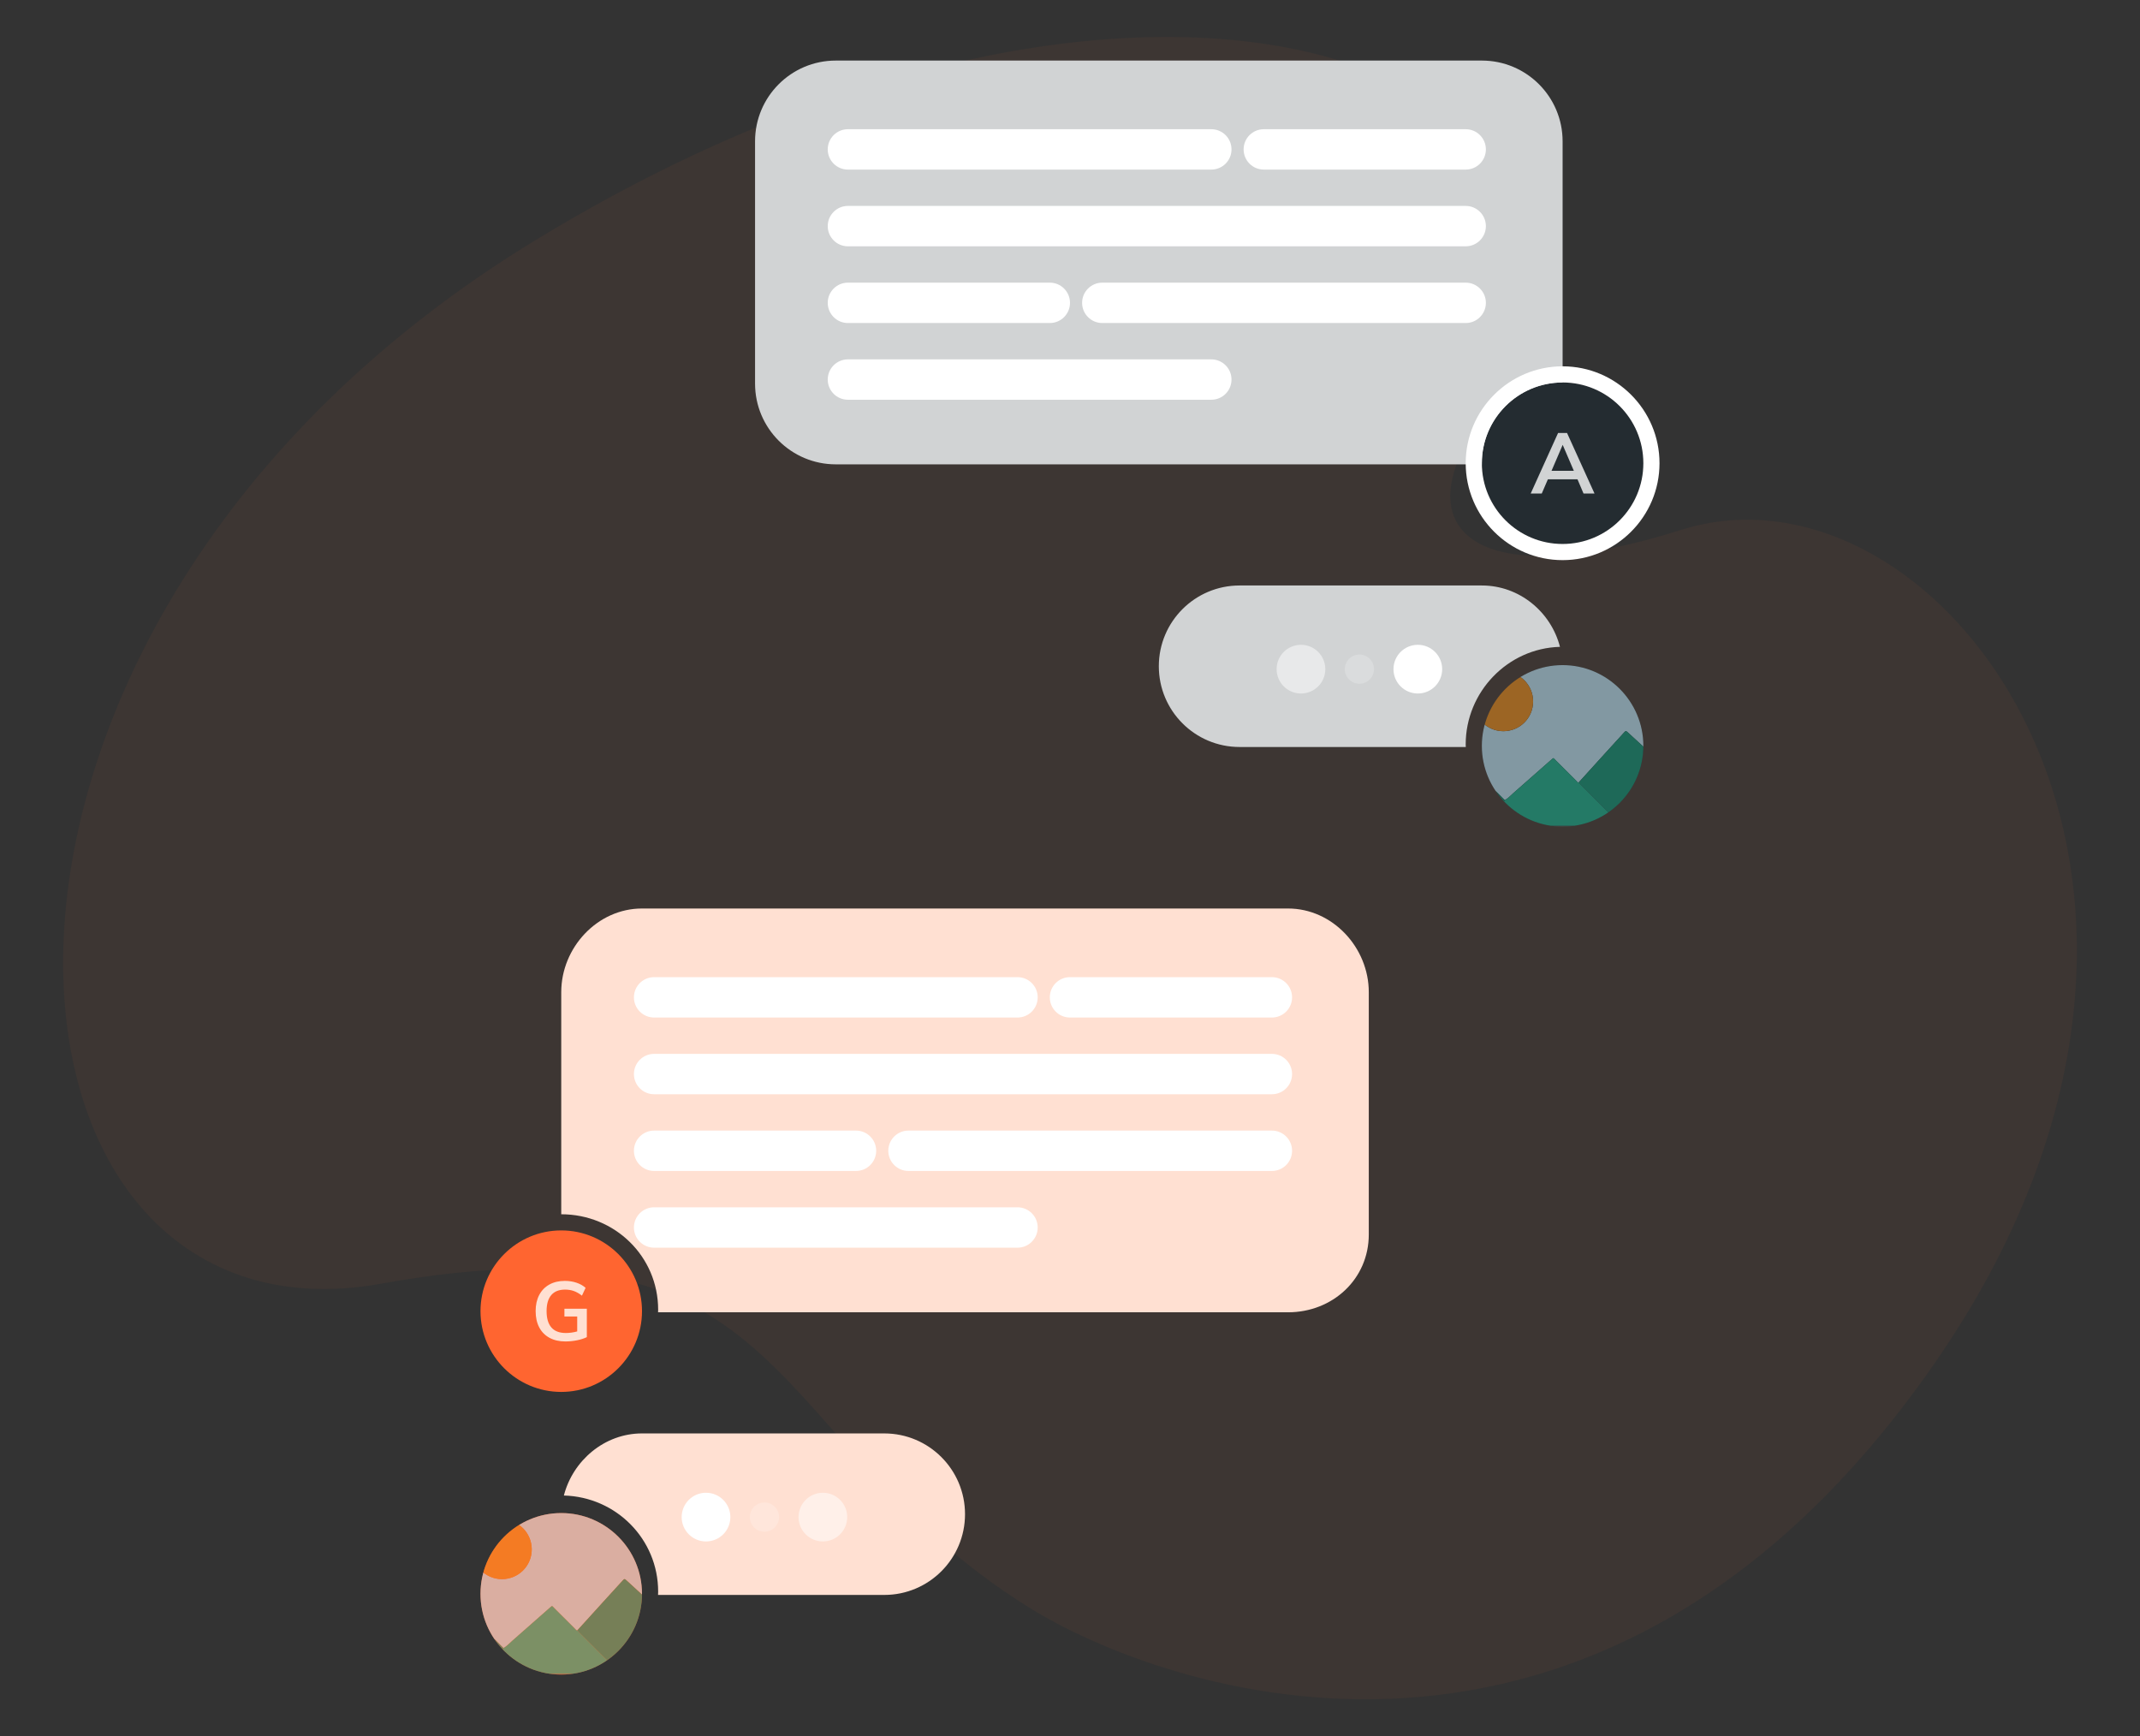<svg version="1.1" id="Layer_1" xmlns="http://www.w3.org/2000/svg" xmlns:xlink="http://www.w3.org/1999/xlink" x="0px" y="0px"
	 width="530px" height="430px" viewBox="35 85.5 530 430" enable-background="new 35 85.5 530 430" xml:space="preserve">
<rect x="35" y="85.5" width="530" height="430" fill="#333333" stroke="none"/>
<g>
	<path opacity="0.05" fill="#FF6530" enable-background="new    " d="M398.684,194.387c-13.646,23.569,3.723,37.834,52.721,22.329
		c64.479-20.405,145.757,86.834,62.645,206.539s-191.343,80.969-224.525,60.162c-65.604-41.135-57.062-98.618-160.021-80.011
		C26.542,422.013,9.795,240.904,167.956,144.768C326.115,48.632,458.846,105.072,398.684,194.387z"/>
	<g>
		<path fill="#D1D3D4" d="M421.999,180.5c0,11.046-8.954,20-20,20H242c-11.046,0-20-8.954-20-20v-60c0-11.046,8.954-20,20-20h160
			c11.046,0,20,8.954,20,20V180.5z"/>
		<path fill="#242C31" d="M421.999,290.222c-11.029,0-20-8.973-20-20c0-11.027,8.971-20,20-20s20,8.973,20,20
			C441.999,281.249,433.028,290.222,421.999,290.222z"/>
		<g>
			<path fill="#D1D3D4" d="M397.999,269.861c0-13.016,10.416-23.817,23.349-24.164c-2.218-8.63-10.026-15.197-19.349-15.197h-60
				c-11.046,0-20,8.954-20,20s8.954,20,20,20h56.025C398.011,270.5,397.999,270.196,397.999,269.861z"/>
		</g>
		<path fill="#242C31" d="M421.999,220.222c-11.029,0-20-8.973-20-20c0-11.027,8.971-20,20-20s20,8.973,20,20
			C441.999,211.249,433.028,220.222,421.999,220.222z"/>
		<path fill="#FFFFFF" d="M421.999,180.222c11.046,0,20,8.954,20,20c0,11.046-8.954,20-20,20s-20-8.954-20-20
			C401.999,189.176,410.953,180.222,421.999,180.222 M421.999,176.222c-13.233,0-24,10.767-24,24c0,13.233,10.767,24,24,24
			s24-10.767,24-24C445.999,186.989,435.232,176.222,421.999,176.222L421.999,176.222z"/>
		<path fill="#FF6530" d="M174,500.223c-11.027,0-20-8.971-20-20c0-11.028,8.973-20,20-20s20,8.972,20,20
			C194,491.252,185.026,500.223,174,500.223z"/>
		<g opacity="0.6" enable-background="new    ">
			<g>
				<defs>
					<path id="SVGID_1_" d="M174,500.223c-11.027,0-20-8.971-20-20c0-11.028,8.973-20,20-20s20,8.972,20,20
						C194,491.252,185.026,500.223,174,500.223z"/>
				</defs>
				<clipPath id="SVGID_2_">
					<use href="#SVGID_1_"  overflow="visible"/>
				</clipPath>
				<g clip-path="url(#SVGID_2_)">
					<path fill="#E5EAEB" d="M206.641,456.223c0,17.224,0,34.443,0,51.666c-21.761,0-43.521,0-65.282,0c0-17.223,0-34.442,0-51.666
						C163.12,456.223,184.879,456.223,206.641,456.223z M143.631,500.063c-0.138,1.515-0.14,3.028,0.001,4.543
						c-0.042,1.03-0.042,1.03,0.963,1.03c19.57,0,39.139,0,58.708,0c0.169,0,0.339-0.014,0.508,0.001
						c0.321,0.028,0.453-0.088,0.449-0.428c-0.022-1.695-0.024-3.392-0.034-5.087c0-0.042,0-0.084,0-0.126
						c0.009-0.806,0.03-1.612,0.028-2.416c-0.007-2.544-0.021-5.089-0.033-7.634c0.001-10.22-0.005-20.438,0.02-30.657
						c0.001-0.686-0.227-0.79-0.836-0.79c-19.653,0.015-39.307,0.017-58.961-0.001c-0.647-0.002-0.812,0.169-0.812,0.813
						c0.02,12.147,0.015,24.298,0.018,36.444c0,0.229-0.062,0.47,0.094,0.678c-0.117,0.163-0.133,0.351-0.131,0.542
						c0.009,1.017,0.014,2.031,0.02,3.046L143.631,500.063z"/>
					<path fill="#C2E0EC" d="M143.746,496.434c-0.156-0.208-0.094-0.449-0.094-0.678c-0.003-12.146,0.002-24.297-0.018-36.444
						c0-0.645,0.165-0.814,0.812-0.813c19.654,0.018,39.308,0.016,58.961,0.001c0.609,0,0.837,0.105,0.836,0.79
						c-0.025,10.221-0.019,20.438-0.02,30.657c-0.836-0.897-1.72-1.748-2.627-2.576c-3.788-3.46-7.563-6.933-11.346-10.397
						c-0.591-0.543-0.593-0.534-1.146,0.072c-1.642,1.804-3.288,3.603-4.927,5.404c-2.067,2.273-4.128,4.553-6.191,6.828
						c-0.292,0.047-0.397-0.209-0.552-0.362c-1.699-1.688-3.383-3.388-5.085-5.071c-0.718-0.711-0.488-0.776-1.317-0.052
						c-3.073,2.696-6.126,5.415-9.206,8.104c-0.696,0.606-1.311,1.32-2.143,1.764c-1.856-1.86-3.72-3.714-5.561-5.588
						c-0.316-0.325-0.502-0.294-0.816-0.011c-1.306,1.18-2.632,2.335-3.957,3.492C147.483,493.183,145.612,494.806,143.746,496.434z
						 M166.695,469.235c0.009-4.094-3.294-7.409-7.374-7.404c-4.038,0.004-7.363,3.323-7.377,7.362
						c-0.014,4.037,3.299,7.377,7.336,7.394C163.388,476.604,166.688,473.332,166.695,469.235z"/>
					<path fill="#1A9172" d="M177.984,489.277c2.063-2.275,4.125-4.555,6.191-6.828c1.639-1.803,3.286-3.602,4.927-5.404
						c0.553-0.606,0.554-0.615,1.146-0.072c3.783,3.466,7.558,6.938,11.346,10.397c0.907,0.828,1.791,1.679,2.627,2.576
						c0.012,2.545,0.026,5.09,0.033,7.634c0.002,0.804-0.019,1.61-0.028,2.416c-5.258-0.007-10.516-0.013-15.773-0.019
						c-0.051-0.302-0.301-0.453-0.491-0.645c-3.158-3.164-6.32-6.322-9.478-9.485C178.308,489.67,178.151,489.468,177.984,489.277z"
						/>
					<path fill="#6B5B4B" d="M204.228,500.122c0.009,1.695,0.012,3.392,0.034,5.087c0.004,0.34-0.128,0.456-0.449,0.428
						c-0.168-0.015-0.339-0.001-0.508-0.001c-19.57,0-39.139,0-58.708,0c-1.005,0-1.005,0-0.963-1.03
						c-0.001-1.515-0.001-3.028-0.001-4.542c0,0,0.002-0.041,0.002-0.042c3.018-0.007,6.034-0.015,9.051-0.021
						c0.593,0.006,1.186,0.015,1.779,0.017c3.898,0.008,7.795,0.012,11.693,0.02c0.211,0.143,0.452,0.091,0.681,0.091
						C179.3,500.127,191.764,500.126,204.228,500.122z"/>
					<path fill="#1A9172" d="M152.685,500.001c-3.017,0.006-6.033,0.014-9.051,0.021c-0.006-1.015-0.011-2.029-0.02-3.046
						c-0.001-0.191,0.014-0.379,0.131-0.542c1.868-1.628,3.739-3.251,5.604-4.881c1.324-1.158,2.65-2.313,3.957-3.492
						c0.314-0.283,0.5-0.314,0.816,0.011c1.841,1.874,3.704,3.728,5.561,5.588c-0.018,0.061-0.016,0.144-0.056,0.179
						c-1.469,1.297-2.945,2.583-4.412,3.881C154.363,498.472,153.527,499.24,152.685,500.001z"/>
					<path fill="#657F6E" d="M204.228,500.122c-12.464,0.004-24.927,0.005-37.391,0.005c-0.229,0-0.47,0.052-0.681-0.092
						c0.274-0.012,0.549-0.034,0.824-0.034c5.634-0.001,11.267,0,16.9-0.003c1.524,0,3.048-0.013,4.574-0.02
						c5.258,0.005,10.515,0.011,15.773,0.018C204.228,500.038,204.228,500.08,204.228,500.122z"/>
					<path fill="#657F6E" d="M143.631,500.063c0,1.515,0,3.028,0.001,4.543C143.492,503.091,143.494,501.576,143.631,500.063z"/>
					<path fill="#25AD88" d="M188.455,499.979c-1.525,0.008-3.049,0.021-4.574,0.021c-5.633,0.003-11.267,0.002-16.9,0.003
						c-0.274,0-0.549,0.022-0.824,0.034c-3.898-0.007-7.795-0.011-11.693-0.019c-0.593-0.002-1.186-0.011-1.779-0.017
						c0.843-0.761,1.679-1.529,2.529-2.283c1.467-1.298,2.943-2.584,4.412-3.881c0.04-0.035,0.039-0.118,0.056-0.179
						c0.832-0.442,1.447-1.156,2.143-1.765c3.08-2.688,6.133-5.405,9.206-8.103c0.83-0.726,0.6-0.659,1.317,0.052
						c1.702,1.685,3.386,3.385,5.085,5.071c0.155,0.153,0.26,0.409,0.552,0.362c0.167,0.189,0.322,0.393,0.5,0.57
						c3.158,3.163,6.32,6.321,9.478,9.485C188.152,499.524,188.403,499.677,188.455,499.979z"/>
					<path fill="#EC8A1A" d="M166.695,469.235c-0.009,4.097-3.308,7.368-7.416,7.352c-4.037-0.017-7.35-3.355-7.336-7.394
						c0.015-4.039,3.339-7.358,7.377-7.362C163.401,461.826,166.705,465.143,166.695,469.235z"/>
				</g>
			</g>
		</g>
		<g>
			<path fill="#FFE0D2" d="M254,440.5h-60c-9.322,0-17.131,6.748-19.349,15.378C187.583,456.226,198,466.666,198,479.681
				c0,0.335-0.012,0.819-0.025,0.819H254c11.046,0,20-8.954,20-20S265.045,440.5,254,440.5z"/>
		</g>
		<path fill="#FF6530" d="M174,430.223c-11.027,0-20-8.971-20-20c0-11.028,8.973-20,20-20s20,8.972,20,20
			C194,421.252,185.026,430.223,174,430.223z"/>
		<g>
			<path fill="#FFE0D2" d="M353.999,310.5H194c-11.046,0-20,9.676-20,20.723v55c13.233,0,24,10.405,24,23.64
				c0,0.335-0.012,0.639-0.025,0.639h156.024c11.046,0,20-8.231,20-19.276v-60C373.999,320.176,365.045,310.5,353.999,310.5z"/>
		</g>
		<g>
			<path fill="#FFE0D2" d="M180.338,409.626v7.028c-0.67,0.328-1.478,0.589-2.426,0.78c-0.944,0.19-1.91,0.287-2.895,0.287
				c-1.509,0-2.817-0.301-3.926-0.903c-1.11-0.604-1.959-1.466-2.549-2.59c-0.588-1.122-0.883-2.466-0.883-4.026
				c0-1.534,0.295-2.863,0.883-3.986c0.59-1.124,1.428-1.985,2.517-2.589c1.088-0.604,2.366-0.904,3.833-0.904
				c1.028,0,1.99,0.15,2.886,0.451c0.898,0.303,1.647,0.728,2.252,1.275l-0.905,1.931c-0.683-0.534-1.355-0.917-2.013-1.151
				c-0.658-0.231-1.376-0.35-2.158-0.35c-1.507,0-2.646,0.453-3.421,1.357c-0.775,0.903-1.161,2.227-1.161,3.966
				c0,1.795,0.396,3.146,1.191,4.058c0.794,0.912,1.979,1.367,3.555,1.367c0.959,0,1.905-0.131,2.837-0.391v-3.699h-3.167v-1.911
				H180.338z"/>
		</g>
		<g>
			<path fill="#D1D3D4" d="M425.687,204.205h-7.332l-1.518,3.518h-2.738l6.783-15h2.213l6.806,15h-2.719L425.687,204.205z
				 M424.779,202.097l-2.759-6.426l-2.762,6.426H424.779z"/>
		</g>
		<g opacity="0.6" enable-background="new    ">
			<g>
				<defs>
					<path id="SVGID_3_" d="M421.999,290.222c-11.027,0-20-8.971-20-20c0-11.029,8.973-20,20-20s20,8.971,20,20
						C441.999,281.251,433.026,290.222,421.999,290.222z"/>
				</defs>
				<clipPath id="SVGID_4_">
					<use href="#SVGID_3_"  overflow="visible"/>
				</clipPath>
				<g clip-path="url(#SVGID_4_)">
					<path fill="#E5EAEB" d="M454.64,246.222c0,17.223,0,34.443,0,51.666c-21.76,0-43.521,0-65.28,0c0-17.223,0-34.443,0-51.666
						C411.119,246.222,432.88,246.222,454.64,246.222z M391.631,290.062c-0.138,1.514-0.14,3.028,0.001,4.542
						c-0.041,1.031-0.041,1.031,0.964,1.031c19.569,0,39.14,0,58.708,0c0.17,0,0.34-0.014,0.508,0.001
						c0.321,0.028,0.453-0.088,0.449-0.428c-0.021-1.695-0.023-3.392-0.033-5.087c0-0.042,0-0.084,0-0.126
						c0.01-0.806,0.029-1.612,0.027-2.416c-0.007-2.544-0.021-5.089-0.033-7.634c0.001-10.219-0.006-20.437,0.021-30.657
						c0.002-0.685-0.228-0.79-0.836-0.79c-19.653,0.015-39.308,0.017-58.961-0.001c-0.646-0.002-0.813,0.169-0.813,0.813
						c0.021,12.147,0.016,24.297,0.019,36.444c0,0.228-0.063,0.47,0.095,0.678c-0.117,0.163-0.133,0.35-0.132,0.542
						c0.009,1.016,0.014,2.031,0.021,3.046L391.631,290.062z"/>
					<path fill="#C2E0EC" d="M391.745,286.433c-0.156-0.208-0.095-0.45-0.095-0.678c-0.003-12.147,0.002-24.297-0.019-36.444
						c-0.001-0.645,0.165-0.815,0.813-0.813c19.653,0.018,39.308,0.016,58.961,0.001c0.608,0,0.838,0.105,0.836,0.79
						c-0.025,10.221-0.02,20.438-0.021,30.657c-0.836-0.897-1.721-1.748-2.627-2.576c-3.788-3.46-7.563-6.933-11.346-10.397
						c-0.592-0.543-0.594-0.535-1.146,0.072c-1.641,1.804-3.286,3.602-4.927,5.404c-2.066,2.274-4.128,4.553-6.19,6.828
						c-0.292,0.047-0.397-0.209-0.553-0.362c-1.698-1.687-3.383-3.388-5.085-5.071c-0.718-0.711-0.486-0.777-1.316-0.052
						c-3.072,2.696-6.126,5.415-9.206,8.103c-0.696,0.607-1.313,1.321-2.145,1.764c-1.854-1.86-3.719-3.714-5.561-5.588
						c-0.316-0.325-0.502-0.294-0.815-0.01c-1.306,1.179-2.632,2.334-3.956,3.492C395.483,283.182,393.612,284.805,391.745,286.433z
						 M414.695,259.235c0.009-4.093-3.294-7.409-7.374-7.404c-4.038,0.004-7.363,3.323-7.377,7.362
						c-0.016,4.037,3.299,7.377,7.336,7.394C411.388,266.604,414.687,263.332,414.695,259.235z"/>
					<path fill="#1A9172" d="M425.984,279.277c2.063-2.275,4.124-4.554,6.19-6.828c1.641-1.803,3.286-3.601,4.927-5.404
						c0.554-0.607,0.556-0.615,1.146-0.072c3.782,3.465,7.558,6.938,11.346,10.397c0.906,0.828,1.791,1.679,2.627,2.576
						c0.013,2.545,0.026,5.09,0.033,7.634c0.002,0.804-0.019,1.61-0.027,2.416c-5.259-0.007-10.516-0.013-15.772-0.018
						c-0.051-0.302-0.302-0.454-0.492-0.645c-3.158-3.164-6.319-6.322-9.478-9.485C426.307,279.669,426.151,279.467,425.984,279.277
						z"/>
					<path fill="#6B5B4B" d="M452.228,290.122c0.01,1.695,0.013,3.392,0.033,5.087c0.004,0.34-0.128,0.456-0.449,0.428
						c-0.168-0.015-0.338-0.001-0.508-0.001c-19.568,0-39.139,0-58.708,0c-1.005,0-1.005,0-0.964-1.031c0-1.514,0-3.028-0.001-4.542
						c0,0,0.003-0.041,0.003-0.042c3.019-0.006,6.033-0.014,9.051-0.02c0.594,0.006,1.187,0.015,1.778,0.017
						c3.897,0.007,7.795,0.011,11.692,0.019c0.211,0.143,0.452,0.091,0.682,0.091C427.3,290.126,439.763,290.125,452.228,290.122z"
						/>
					<path fill="#1A9172" d="M400.685,290c-3.018,0.006-6.032,0.014-9.051,0.02c-0.007-1.014-0.012-2.029-0.021-3.045
						c-0.001-0.192,0.015-0.379,0.132-0.542c1.867-1.628,3.738-3.251,5.604-4.881c1.324-1.158,2.65-2.313,3.956-3.492
						c0.313-0.284,0.499-0.315,0.815,0.01c1.842,1.874,3.705,3.728,5.561,5.588c-0.018,0.061-0.016,0.144-0.056,0.179
						c-1.469,1.297-2.944,2.583-4.412,3.881C402.362,288.471,401.527,289.24,400.685,290z"/>
					<path fill="#657F6E" d="M452.228,290.122c-12.465,0.004-24.928,0.005-37.391,0.005c-0.229,0-0.471,0.052-0.682-0.092
						c0.274-0.012,0.55-0.034,0.824-0.034c5.634-0.001,11.268,0,16.899-0.003c1.524,0,3.049-0.013,4.574-0.02
						c5.258,0.005,10.515,0.011,15.772,0.018C452.228,290.038,452.228,290.08,452.228,290.122z"/>
					<path fill="#657F6E" d="M391.631,290.062c0.001,1.514,0.001,3.028,0.001,4.542C391.491,293.09,391.493,291.576,391.631,290.062
						z"/>
					<path fill="#25AD88" d="M436.454,289.978c-1.525,0.007-3.05,0.02-4.574,0.02c-5.633,0.003-11.267,0.002-16.899,0.003
						c-0.274,0-0.55,0.022-0.824,0.034c-3.897-0.007-7.795-0.011-11.692-0.018c-0.593-0.002-1.186-0.011-1.778-0.017
						c0.844-0.761,1.679-1.529,2.528-2.283c1.468-1.298,2.943-2.584,4.412-3.881c0.04-0.035,0.038-0.118,0.056-0.179
						c0.832-0.442,1.447-1.156,2.145-1.764c3.08-2.688,6.134-5.406,9.206-8.103c0.83-0.726,0.6-0.659,1.316,0.052
						c1.702,1.684,3.387,3.385,5.085,5.071c0.154,0.153,0.261,0.409,0.553,0.362c0.167,0.19,0.321,0.393,0.5,0.571
						c3.157,3.163,6.318,6.321,9.478,9.485C436.152,289.524,436.403,289.676,436.454,289.978z"/>
					<path fill="#EC8A1A" d="M414.695,259.235c-0.009,4.097-3.309,7.369-7.415,7.352c-4.037-0.017-7.352-3.356-7.336-7.394
						c0.014-4.039,3.339-7.358,7.377-7.362C411.401,251.826,414.704,255.142,414.695,259.235z"/>
				</g>
			</g>
		</g>
		<g>
			<path fill="#FFFFFF" d="M339.999,122.5c0,2.761-2.238,5-5,5h-90c-2.761,0-5-2.239-5-5l0,0c0-2.761,2.239-5,5-5h90
				C337.761,117.5,339.999,119.739,339.999,122.5L339.999,122.5z"/>
			<path fill="#FFFFFF" d="M402.999,122.5c0,2.761-2.238,5-5,5h-50c-2.762,0-5-2.239-5-5l0,0c0-2.761,2.238-5,5-5h50
				C400.761,117.5,402.999,119.739,402.999,122.5L402.999,122.5z"/>
			<path fill="#FFFFFF" d="M402.999,141.5c0,2.761-2.238,5-5,5H245c-2.761,0-5-2.239-5-5l0,0c0-2.761,2.239-5,5-5h153
				C400.761,136.5,402.999,138.739,402.999,141.5L402.999,141.5z"/>
			<path fill="#FFFFFF" d="M339.999,179.5c0,2.761-2.238,5-5,5h-90c-2.761,0-5-2.239-5-5l0,0c0-2.761,2.239-5,5-5h90
				C337.761,174.5,339.999,176.739,339.999,179.5L339.999,179.5z"/>
			<path fill="#FFFFFF" d="M402.999,160.5c0,2.761-2.238,5-5,5h-90c-2.762,0-5-2.239-5-5l0,0c0-2.761,2.238-5,5-5h90
				C400.761,155.5,402.999,157.739,402.999,160.5L402.999,160.5z"/>
			<path fill="#FFFFFF" d="M300,160.5c0,2.761-2.238,5-5,5h-50c-2.761,0-5-2.239-5-5l0,0c0-2.761,2.239-5,5-5h50
				C297.762,155.5,300,157.739,300,160.5L300,160.5z"/>
		</g>
		<g>
			<path fill="#FFFFFF" d="M292,332.5c0,2.762-2.239,5-5,5h-90c-2.761,0-5-2.238-5-5l0,0c0-2.762,2.239-5,5-5h90
				C289.76,327.5,292,329.738,292,332.5L292,332.5z"/>
			<path fill="#FFFFFF" d="M354.999,332.5c0,2.762-2.238,5-5,5h-50c-2.762,0-5-2.238-5-5l0,0c0-2.762,2.238-5,5-5h50
				C352.761,327.5,354.999,329.738,354.999,332.5L354.999,332.5z"/>
			<path fill="#FFFFFF" d="M354.999,351.5c0,2.762-2.238,5-5,5H197c-2.761,0-5-2.238-5-5l0,0c0-2.762,2.239-5,5-5h153
				C352.761,346.5,354.999,348.738,354.999,351.5L354.999,351.5z"/>
			<path fill="#FFFFFF" d="M292,389.5c0,2.762-2.239,5-5,5h-90c-2.761,0-5-2.238-5-5l0,0c0-2.762,2.239-5,5-5h90
				C289.76,384.5,292,386.738,292,389.5L292,389.5z"/>
			<path fill="#FFFFFF" d="M354.999,370.5c0,2.762-2.238,5-5,5h-90c-2.761,0-5-2.238-5-5l0,0c0-2.762,2.239-5,5-5h90
				C352.761,365.5,354.999,367.738,354.999,370.5L354.999,370.5z"/>
			<path fill="#FFFFFF" d="M252,370.5c0,2.762-2.239,5-5,5h-50c-2.761,0-5-2.238-5-5l0,0c0-2.762,2.239-5,5-5h50
				C249.761,365.5,252,367.738,252,370.5L252,370.5z"/>
		</g>
		<g>
			<circle fill="#FFFFFF" cx="386.144" cy="251.222" r="6.03"/>
			<circle opacity="0.5" fill="#FFFFFF" enable-background="new    " cx="357.203" cy="251.222" r="6.03"/>
			<circle opacity="0.2" fill="#FFFFFF" enable-background="new    " cx="371.673" cy="251.222" r="3.618"/>
		</g>
		<g>
			<circle fill="#FFFFFF" cx="209.854" cy="461.223" r="6.03"/>
			<circle opacity="0.5" fill="#FFFFFF" enable-background="new    " cx="238.795" cy="461.223" r="6.03"/>
			<circle opacity="0.2" fill="#FFFFFF" enable-background="new    " cx="224.326" cy="461.223" r="3.618"/>
		</g>
	</g>
</g>
</svg>
